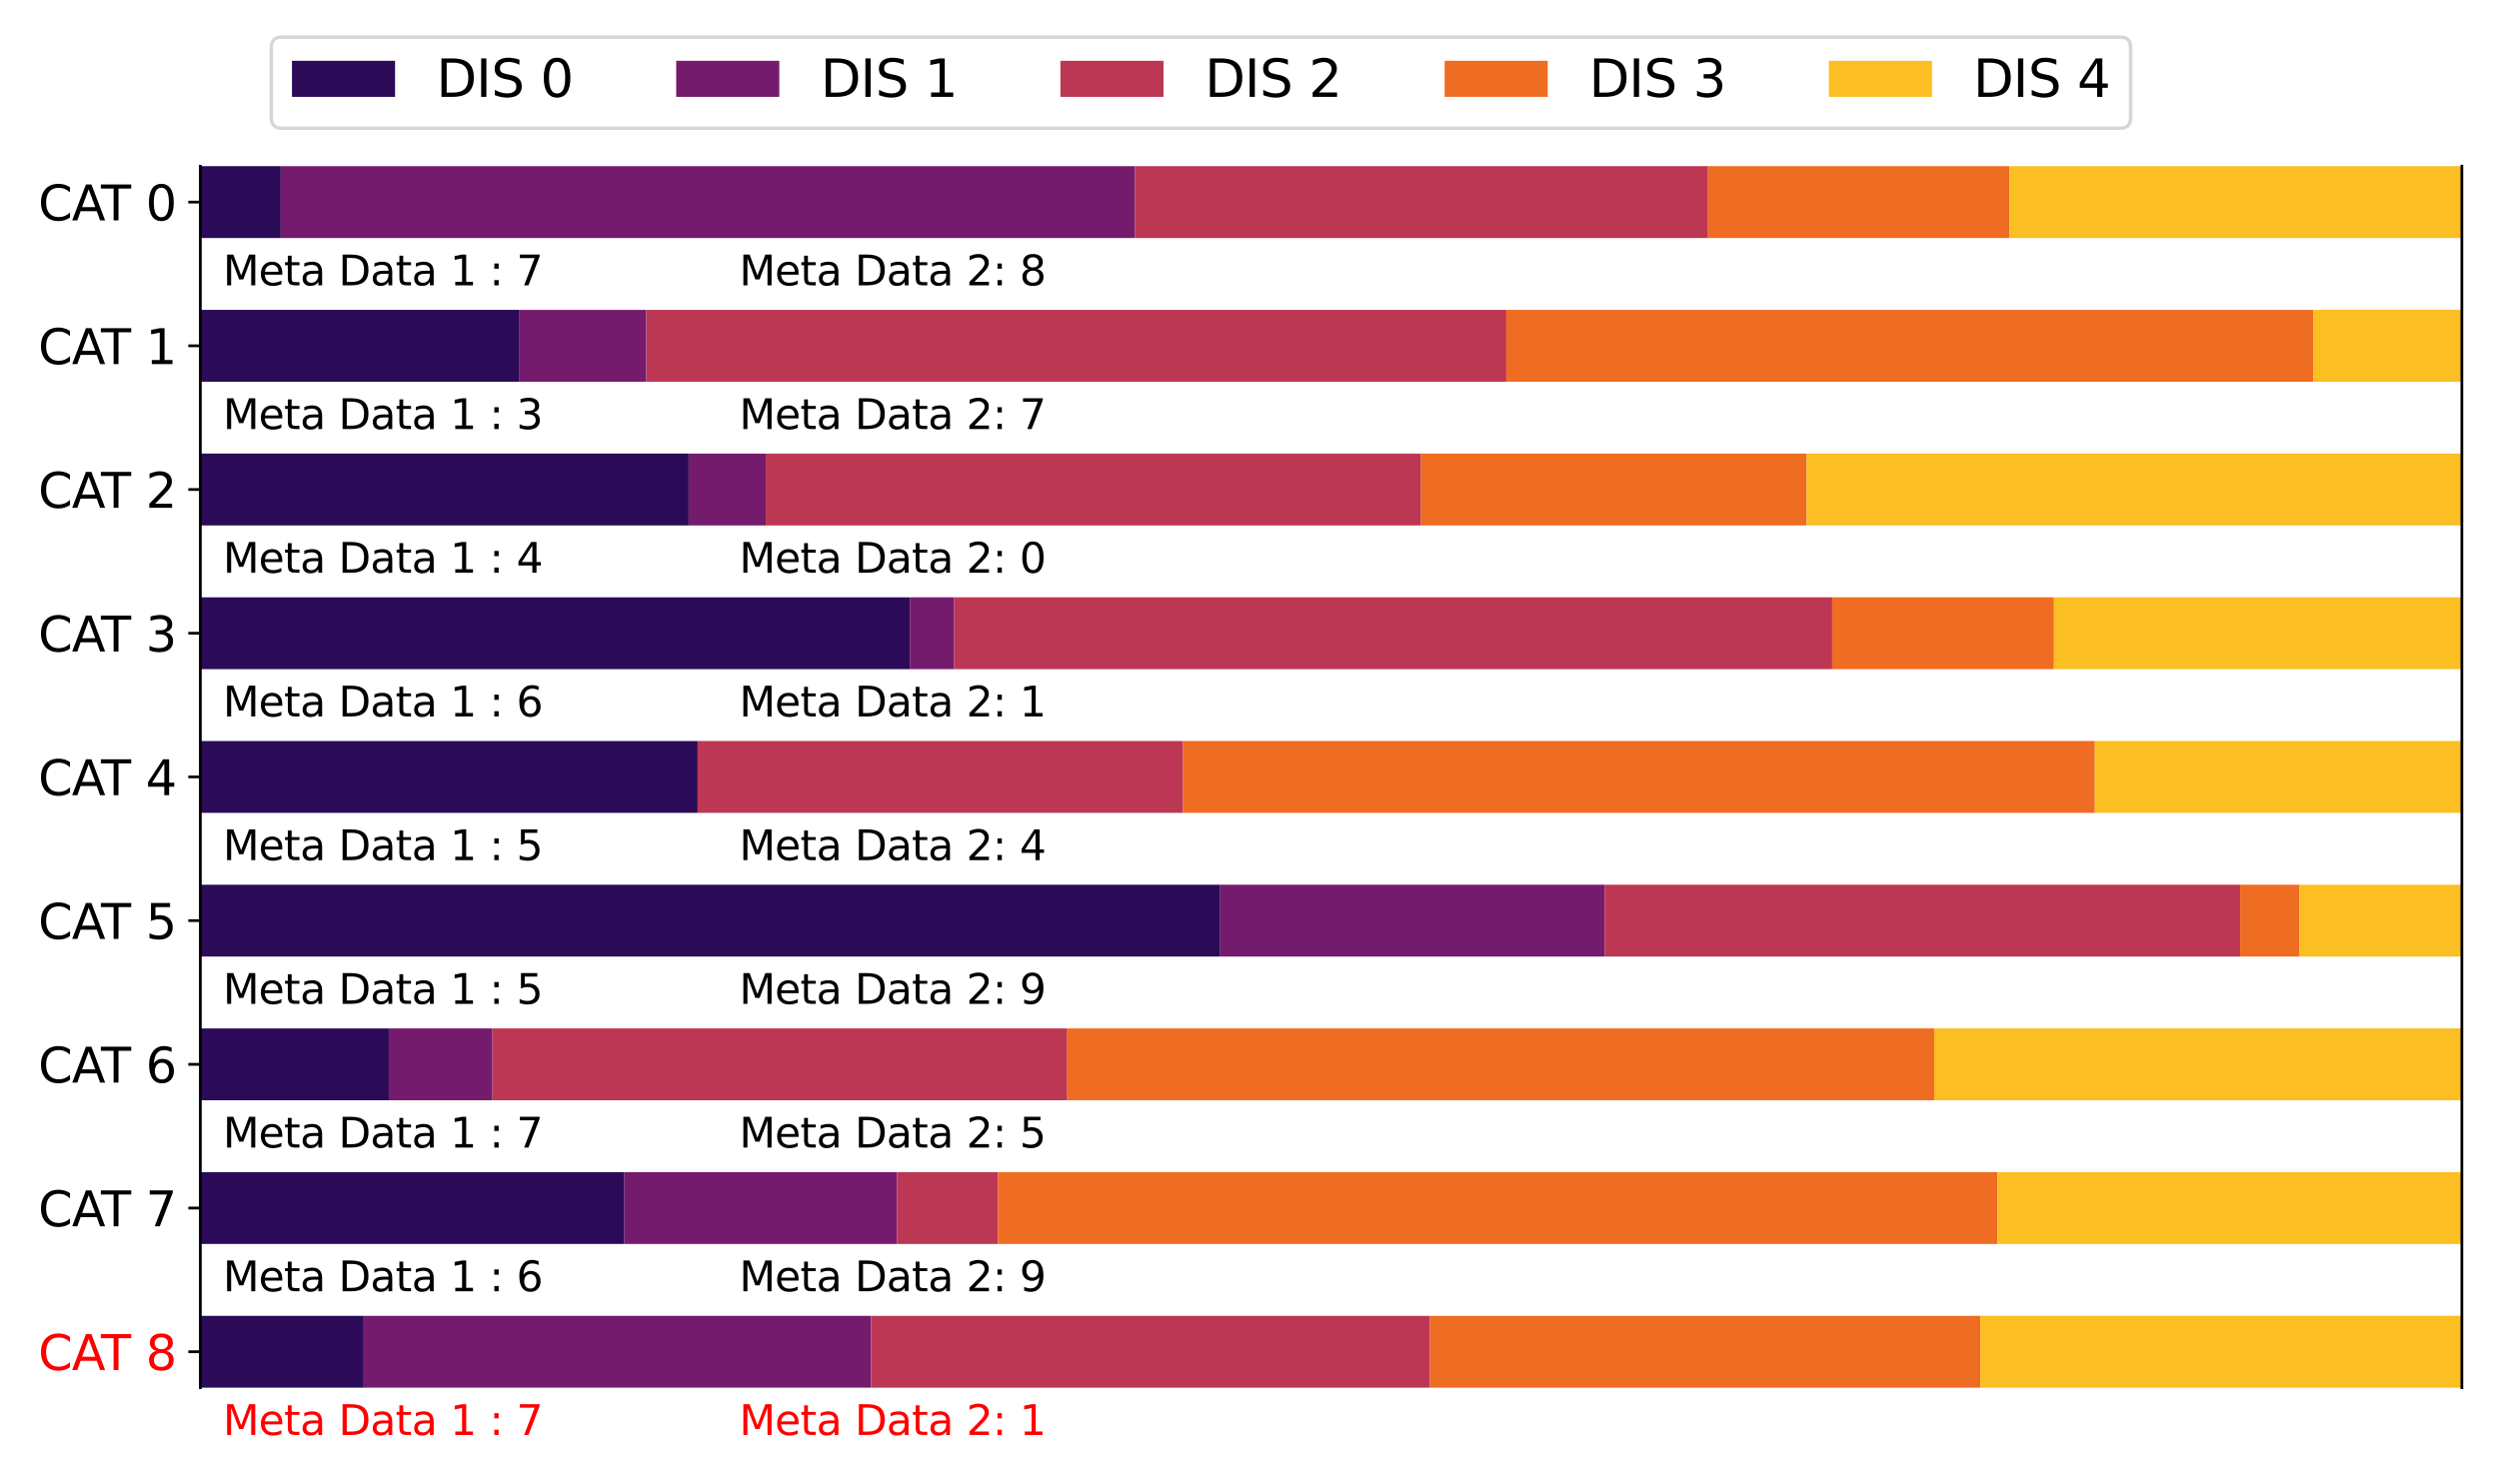 <?xml version="1.0" encoding="utf-8" standalone="no"?>
<!DOCTYPE svg PUBLIC "-//W3C//DTD SVG 1.1//EN"
  "http://www.w3.org/Graphics/SVG/1.1/DTD/svg11.dtd">
<svg xmlns:xlink="http://www.w3.org/1999/xlink" width="727.2pt" height="432pt" viewBox="0 0 727.2 432" xmlns="http://www.w3.org/2000/svg" version="1.1">
 <defs>
  <style type="text/css">*{stroke-linejoin: round; stroke-linecap: butt}</style>
 </defs>
 <g id="figure_1">
  <g id="patch_1">
   <path d="M 0 432 
L 727.2 432 
L 727.2 0 
L 0 0 
z
" style="fill: #ffffff"/>
  </g>
  <g id="axes_1">
   <g id="patch_2">
    <path d="M 58.3 403.92 
L 716.4 403.92 
L 716.4 48.372 
L 58.3 48.372 
z
" style="fill: #ffffff"/>
   </g>
   <g id="patch_3">
    <path d="M 58.3 48.372 
L 81.699 48.372 
L 81.699 69.287 
L 58.3 69.287 
z
" clip-path="url(#p2444f02ca8)" style="fill: #2b0b57"/>
   </g>
   <g id="patch_4">
    <path d="M 58.3 90.201 
L 150.99 90.201 
L 150.99 111.116 
L 58.3 111.116 
z
" clip-path="url(#p2444f02ca8)" style="fill: #2b0b57"/>
   </g>
   <g id="patch_5">
    <path d="M 58.3 132.03 
L 200.39 132.03 
L 200.39 152.945 
L 58.3 152.945 
z
" clip-path="url(#p2444f02ca8)" style="fill: #2b0b57"/>
   </g>
   <g id="patch_6">
    <path d="M 58.3 173.86 
L 264.763 173.86 
L 264.763 194.774 
L 58.3 194.774 
z
" clip-path="url(#p2444f02ca8)" style="fill: #2b0b57"/>
   </g>
   <g id="patch_7">
    <path d="M 58.3 215.689 
L 203.013 215.689 
L 203.013 236.603 
L 58.3 236.603 
z
" clip-path="url(#p2444f02ca8)" style="fill: #2b0b57"/>
   </g>
   <g id="patch_8">
    <path d="M 58.3 257.518 
L 355.09 257.518 
L 355.09 278.432 
L 58.3 278.432 
z
" clip-path="url(#p2444f02ca8)" style="fill: #2b0b57"/>
   </g>
   <g id="patch_9">
    <path d="M 58.3 299.347 
L 113.142 299.347 
L 113.142 320.262 
L 58.3 320.262 
z
" clip-path="url(#p2444f02ca8)" style="fill: #2b0b57"/>
   </g>
   <g id="patch_10">
    <path d="M 58.3 341.176 
L 181.694 341.176 
L 181.694 362.091 
L 58.3 362.091 
z
" clip-path="url(#p2444f02ca8)" style="fill: #2b0b57"/>
   </g>
   <g id="patch_11">
    <path d="M 58.3 383.005 
L 105.843 383.005 
L 105.843 403.92 
L 58.3 403.92 
z
" clip-path="url(#p2444f02ca8)" style="fill: #2b0b57"/>
   </g>
   <g id="patch_12">
    <path d="M 81.699 48.372 
L 330.315 48.372 
L 330.315 69.287 
L 81.699 69.287 
z
" clip-path="url(#p2444f02ca8)" style="fill: #751b6e"/>
   </g>
   <g id="patch_13">
    <path d="M 150.99 90.201 
L 188.066 90.201 
L 188.066 111.116 
L 150.99 111.116 
z
" clip-path="url(#p2444f02ca8)" style="fill: #751b6e"/>
   </g>
   <g id="patch_14">
    <path d="M 200.39 132.03 
L 222.825 132.03 
L 222.825 152.945 
L 200.39 152.945 
z
" clip-path="url(#p2444f02ca8)" style="fill: #751b6e"/>
   </g>
   <g id="patch_15">
    <path d="M 264.763 173.86 
L 277.667 173.86 
L 277.667 194.774 
L 264.763 194.774 
z
" clip-path="url(#p2444f02ca8)" style="fill: #751b6e"/>
   </g>
   <g id="patch_16">
    <path d="M 203.013 215.689 
L 203.013 215.689 
L 203.013 236.603 
L 203.013 236.603 
z
" clip-path="url(#p2444f02ca8)" style="fill: #751b6e"/>
   </g>
   <g id="patch_17">
    <path d="M 355.09 257.518 
L 466.924 257.518 
L 466.924 278.432 
L 355.09 278.432 
z
" clip-path="url(#p2444f02ca8)" style="fill: #751b6e"/>
   </g>
   <g id="patch_18">
    <path d="M 113.142 299.347 
L 143.305 299.347 
L 143.305 320.262 
L 113.142 320.262 
z
" clip-path="url(#p2444f02ca8)" style="fill: #751b6e"/>
   </g>
   <g id="patch_19">
    <path d="M 181.694 341.176 
L 261.018 341.176 
L 261.018 362.091 
L 181.694 362.091 
z
" clip-path="url(#p2444f02ca8)" style="fill: #751b6e"/>
   </g>
   <g id="patch_20">
    <path d="M 105.843 383.005 
L 253.478 383.005 
L 253.478 403.92 
L 105.843 403.92 
z
" clip-path="url(#p2444f02ca8)" style="fill: #751b6e"/>
   </g>
   <g id="patch_21">
    <path d="M 330.315 48.372 
L 497.033 48.372 
L 497.033 69.287 
L 330.315 69.287 
z
" clip-path="url(#p2444f02ca8)" style="fill: #bc3754"/>
   </g>
   <g id="patch_22">
    <path d="M 188.066 90.201 
L 438.33 90.201 
L 438.33 111.116 
L 188.066 111.116 
z
" clip-path="url(#p2444f02ca8)" style="fill: #bc3754"/>
   </g>
   <g id="patch_23">
    <path d="M 222.825 132.03 
L 413.524 132.03 
L 413.524 152.945 
L 222.825 152.945 
z
" clip-path="url(#p2444f02ca8)" style="fill: #bc3754"/>
   </g>
   <g id="patch_24">
    <path d="M 277.667 173.86 
L 533.164 173.86 
L 533.164 194.774 
L 277.667 194.774 
z
" clip-path="url(#p2444f02ca8)" style="fill: #bc3754"/>
   </g>
   <g id="patch_25">
    <path d="M 203.013 215.689 
L 344.281 215.689 
L 344.281 236.603 
L 203.013 236.603 
z
" clip-path="url(#p2444f02ca8)" style="fill: #bc3754"/>
   </g>
   <g id="patch_26">
    <path d="M 466.924 257.518 
L 651.88 257.518 
L 651.88 278.432 
L 466.924 278.432 
z
" clip-path="url(#p2444f02ca8)" style="fill: #bc3754"/>
   </g>
   <g id="patch_27">
    <path d="M 143.305 299.347 
L 310.572 299.347 
L 310.572 320.262 
L 143.305 320.262 
z
" clip-path="url(#p2444f02ca8)" style="fill: #bc3754"/>
   </g>
   <g id="patch_28">
    <path d="M 261.018 341.176 
L 290.398 341.176 
L 290.398 362.091 
L 261.018 362.091 
z
" clip-path="url(#p2444f02ca8)" style="fill: #bc3754"/>
   </g>
   <g id="patch_29">
    <path d="M 253.478 383.005 
L 416.126 383.005 
L 416.126 403.92 
L 253.478 403.92 
z
" clip-path="url(#p2444f02ca8)" style="fill: #bc3754"/>
   </g>
   <g id="patch_30">
    <path d="M 497.033 48.372 
L 584.78 48.372 
L 584.78 69.287 
L 497.033 69.287 
z
" clip-path="url(#p2444f02ca8)" style="fill: #ef6c23"/>
   </g>
   <g id="patch_31">
    <path d="M 438.33 90.201 
L 673.145 90.201 
L 673.145 111.116 
L 438.33 111.116 
z
" clip-path="url(#p2444f02ca8)" style="fill: #ef6c23"/>
   </g>
   <g id="patch_32">
    <path d="M 413.524 132.03 
L 525.701 132.03 
L 525.701 152.945 
L 413.524 152.945 
z
" clip-path="url(#p2444f02ca8)" style="fill: #ef6c23"/>
   </g>
   <g id="patch_33">
    <path d="M 533.164 173.86 
L 597.684 173.86 
L 597.684 194.774 
L 533.164 194.774 
z
" clip-path="url(#p2444f02ca8)" style="fill: #ef6c23"/>
   </g>
   <g id="patch_34">
    <path d="M 344.281 215.689 
L 609.588 215.689 
L 609.588 236.603 
L 344.281 236.603 
z
" clip-path="url(#p2444f02ca8)" style="fill: #ef6c23"/>
   </g>
   <g id="patch_35">
    <path d="M 651.88 257.518 
L 669.086 257.518 
L 669.086 278.432 
L 651.88 278.432 
z
" clip-path="url(#p2444f02ca8)" style="fill: #ef6c23"/>
   </g>
   <g id="patch_36">
    <path d="M 310.572 299.347 
L 562.843 299.347 
L 562.843 320.262 
L 310.572 320.262 
z
" clip-path="url(#p2444f02ca8)" style="fill: #ef6c23"/>
   </g>
   <g id="patch_37">
    <path d="M 290.398 341.176 
L 581.254 341.176 
L 581.254 362.091 
L 290.398 362.091 
z
" clip-path="url(#p2444f02ca8)" style="fill: #ef6c23"/>
   </g>
   <g id="patch_38">
    <path d="M 416.126 383.005 
L 576.272 383.005 
L 576.272 403.92 
L 416.126 403.92 
z
" clip-path="url(#p2444f02ca8)" style="fill: #ef6c23"/>
   </g>
   <g id="patch_39">
    <path d="M 584.78 48.372 
L 716.4 48.372 
L 716.4 69.287 
L 584.78 69.287 
z
" clip-path="url(#p2444f02ca8)" style="fill: #fbbe23"/>
   </g>
   <g id="patch_40">
    <path d="M 673.145 90.201 
L 716.4 90.201 
L 716.4 111.116 
L 673.145 111.116 
z
" clip-path="url(#p2444f02ca8)" style="fill: #fbbe23"/>
   </g>
   <g id="patch_41">
    <path d="M 525.701 132.03 
L 716.4 132.03 
L 716.4 152.945 
L 525.701 152.945 
z
" clip-path="url(#p2444f02ca8)" style="fill: #fbbe23"/>
   </g>
   <g id="patch_42">
    <path d="M 597.684 173.86 
L 716.4 173.86 
L 716.4 194.774 
L 597.684 194.774 
z
" clip-path="url(#p2444f02ca8)" style="fill: #fbbe23"/>
   </g>
   <g id="patch_43">
    <path d="M 609.588 215.689 
L 716.4 215.689 
L 716.4 236.603 
L 609.588 236.603 
z
" clip-path="url(#p2444f02ca8)" style="fill: #fbbe23"/>
   </g>
   <g id="patch_44">
    <path d="M 669.086 257.518 
L 716.4 257.518 
L 716.4 278.432 
L 669.086 278.432 
z
" clip-path="url(#p2444f02ca8)" style="fill: #fbbe23"/>
   </g>
   <g id="patch_45">
    <path d="M 562.843 299.347 
L 716.4 299.347 
L 716.4 320.262 
L 562.843 320.262 
z
" clip-path="url(#p2444f02ca8)" style="fill: #fbbe23"/>
   </g>
   <g id="patch_46">
    <path d="M 581.254 341.176 
L 716.4 341.176 
L 716.4 362.091 
L 581.254 362.091 
z
" clip-path="url(#p2444f02ca8)" style="fill: #fbbe23"/>
   </g>
   <g id="patch_47">
    <path d="M 576.272 383.005 
L 716.4 383.005 
L 716.4 403.92 
L 576.272 403.92 
z
" clip-path="url(#p2444f02ca8)" style="fill: #fbbe23"/>
   </g>
   <g id="matplotlib.axis_1">
    <g id="ytick_1">
     <g id="line2d_1">
      <defs>
       <path id="m990bf5c63c" d="M 0 0 
L -3.5 0 
" style="stroke: #000000; stroke-width: 0.8"/>
      </defs>
      <g>
       <use xlink:href="#m990bf5c63c" x="58.3" y="58.829" style="stroke: #000000; stroke-width: 0.8"/>
      </g>
     </g>
     <g id="text_1">
      <!-- CAT 0 -->
      <g transform="translate(11.124 64.148) scale(0.14 -0.14)">
       <defs>
        <path id="DejaVuSans-43" d="M 4122 4306 
L 4122 3641 
Q 3803 3938 3442 4084 
Q 3081 4231 2675 4231 
Q 1875 4231 1450 3742 
Q 1025 3253 1025 2328 
Q 1025 1406 1450 917 
Q 1875 428 2675 428 
Q 3081 428 3442 575 
Q 3803 722 4122 1019 
L 4122 359 
Q 3791 134 3420 21 
Q 3050 -91 2638 -91 
Q 1578 -91 968 557 
Q 359 1206 359 2328 
Q 359 3453 968 4101 
Q 1578 4750 2638 4750 
Q 3056 4750 3426 4639 
Q 3797 4528 4122 4306 
z
" transform="scale(0.016)"/>
        <path id="DejaVuSans-41" d="M 2188 4044 
L 1331 1722 
L 3047 1722 
L 2188 4044 
z
M 1831 4666 
L 2547 4666 
L 4325 0 
L 3669 0 
L 3244 1197 
L 1141 1197 
L 716 0 
L 50 0 
L 1831 4666 
z
" transform="scale(0.016)"/>
        <path id="DejaVuSans-54" d="M -19 4666 
L 3928 4666 
L 3928 4134 
L 2272 4134 
L 2272 0 
L 1638 0 
L 1638 4134 
L -19 4134 
L -19 4666 
z
" transform="scale(0.016)"/>
        <path id="DejaVuSans-20" transform="scale(0.016)"/>
        <path id="DejaVuSans-30" d="M 2034 4250 
Q 1547 4250 1301 3770 
Q 1056 3291 1056 2328 
Q 1056 1369 1301 889 
Q 1547 409 2034 409 
Q 2525 409 2770 889 
Q 3016 1369 3016 2328 
Q 3016 3291 2770 3770 
Q 2525 4250 2034 4250 
z
M 2034 4750 
Q 2819 4750 3233 4129 
Q 3647 3509 3647 2328 
Q 3647 1150 3233 529 
Q 2819 -91 2034 -91 
Q 1250 -91 836 529 
Q 422 1150 422 2328 
Q 422 3509 836 4129 
Q 1250 4750 2034 4750 
z
" transform="scale(0.016)"/>
       </defs>
       <use xlink:href="#DejaVuSans-43"/>
       <use xlink:href="#DejaVuSans-41" x="69.824"/>
       <use xlink:href="#DejaVuSans-54" x="130.482"/>
       <use xlink:href="#DejaVuSans-20" x="191.566"/>
       <use xlink:href="#DejaVuSans-30" x="223.354"/>
      </g>
     </g>
    </g>
    <g id="ytick_2">
     <g id="line2d_2">
      <g>
       <use xlink:href="#m990bf5c63c" x="58.3" y="100.658" style="stroke: #000000; stroke-width: 0.8"/>
      </g>
     </g>
     <g id="text_2">
      <!-- CAT 1 -->
      <g transform="translate(11.124 105.977) scale(0.14 -0.14)">
       <defs>
        <path id="DejaVuSans-31" d="M 794 531 
L 1825 531 
L 1825 4091 
L 703 3866 
L 703 4441 
L 1819 4666 
L 2450 4666 
L 2450 531 
L 3481 531 
L 3481 0 
L 794 0 
L 794 531 
z
" transform="scale(0.016)"/>
       </defs>
       <use xlink:href="#DejaVuSans-43"/>
       <use xlink:href="#DejaVuSans-41" x="69.824"/>
       <use xlink:href="#DejaVuSans-54" x="130.482"/>
       <use xlink:href="#DejaVuSans-20" x="191.566"/>
       <use xlink:href="#DejaVuSans-31" x="223.354"/>
      </g>
     </g>
    </g>
    <g id="ytick_3">
     <g id="line2d_3">
      <g>
       <use xlink:href="#m990bf5c63c" x="58.3" y="142.488" style="stroke: #000000; stroke-width: 0.8"/>
      </g>
     </g>
     <g id="text_3">
      <!-- CAT 2 -->
      <g transform="translate(11.124 147.807) scale(0.14 -0.14)">
       <defs>
        <path id="DejaVuSans-32" d="M 1228 531 
L 3431 531 
L 3431 0 
L 469 0 
L 469 531 
Q 828 903 1448 1529 
Q 2069 2156 2228 2338 
Q 2531 2678 2651 2914 
Q 2772 3150 2772 3378 
Q 2772 3750 2511 3984 
Q 2250 4219 1831 4219 
Q 1534 4219 1204 4116 
Q 875 4013 500 3803 
L 500 4441 
Q 881 4594 1212 4672 
Q 1544 4750 1819 4750 
Q 2544 4750 2975 4387 
Q 3406 4025 3406 3419 
Q 3406 3131 3298 2873 
Q 3191 2616 2906 2266 
Q 2828 2175 2409 1742 
Q 1991 1309 1228 531 
z
" transform="scale(0.016)"/>
       </defs>
       <use xlink:href="#DejaVuSans-43"/>
       <use xlink:href="#DejaVuSans-41" x="69.824"/>
       <use xlink:href="#DejaVuSans-54" x="130.482"/>
       <use xlink:href="#DejaVuSans-20" x="191.566"/>
       <use xlink:href="#DejaVuSans-32" x="223.354"/>
      </g>
     </g>
    </g>
    <g id="ytick_4">
     <g id="line2d_4">
      <g>
       <use xlink:href="#m990bf5c63c" x="58.3" y="184.317" style="stroke: #000000; stroke-width: 0.8"/>
      </g>
     </g>
     <g id="text_4">
      <!-- CAT 3 -->
      <g transform="translate(11.124 189.636) scale(0.14 -0.14)">
       <defs>
        <path id="DejaVuSans-33" d="M 2597 2516 
Q 3050 2419 3304 2112 
Q 3559 1806 3559 1356 
Q 3559 666 3084 287 
Q 2609 -91 1734 -91 
Q 1441 -91 1130 -33 
Q 819 25 488 141 
L 488 750 
Q 750 597 1062 519 
Q 1375 441 1716 441 
Q 2309 441 2620 675 
Q 2931 909 2931 1356 
Q 2931 1769 2642 2001 
Q 2353 2234 1838 2234 
L 1294 2234 
L 1294 2753 
L 1863 2753 
Q 2328 2753 2575 2939 
Q 2822 3125 2822 3475 
Q 2822 3834 2567 4026 
Q 2313 4219 1838 4219 
Q 1578 4219 1281 4162 
Q 984 4106 628 3988 
L 628 4550 
Q 988 4650 1302 4700 
Q 1616 4750 1894 4750 
Q 2613 4750 3031 4423 
Q 3450 4097 3450 3541 
Q 3450 3153 3228 2886 
Q 3006 2619 2597 2516 
z
" transform="scale(0.016)"/>
       </defs>
       <use xlink:href="#DejaVuSans-43"/>
       <use xlink:href="#DejaVuSans-41" x="69.824"/>
       <use xlink:href="#DejaVuSans-54" x="130.482"/>
       <use xlink:href="#DejaVuSans-20" x="191.566"/>
       <use xlink:href="#DejaVuSans-33" x="223.354"/>
      </g>
     </g>
    </g>
    <g id="ytick_5">
     <g id="line2d_5">
      <g>
       <use xlink:href="#m990bf5c63c" x="58.3" y="226.146" style="stroke: #000000; stroke-width: 0.8"/>
      </g>
     </g>
     <g id="text_5">
      <!-- CAT 4 -->
      <g transform="translate(11.124 231.465) scale(0.14 -0.14)">
       <defs>
        <path id="DejaVuSans-34" d="M 2419 4116 
L 825 1625 
L 2419 1625 
L 2419 4116 
z
M 2253 4666 
L 3047 4666 
L 3047 1625 
L 3713 1625 
L 3713 1100 
L 3047 1100 
L 3047 0 
L 2419 0 
L 2419 1100 
L 313 1100 
L 313 1709 
L 2253 4666 
z
" transform="scale(0.016)"/>
       </defs>
       <use xlink:href="#DejaVuSans-43"/>
       <use xlink:href="#DejaVuSans-41" x="69.824"/>
       <use xlink:href="#DejaVuSans-54" x="130.482"/>
       <use xlink:href="#DejaVuSans-20" x="191.566"/>
       <use xlink:href="#DejaVuSans-34" x="223.354"/>
      </g>
     </g>
    </g>
    <g id="ytick_6">
     <g id="line2d_6">
      <g>
       <use xlink:href="#m990bf5c63c" x="58.3" y="267.975" style="stroke: #000000; stroke-width: 0.8"/>
      </g>
     </g>
     <g id="text_6">
      <!-- CAT 5 -->
      <g transform="translate(11.124 273.294) scale(0.14 -0.14)">
       <defs>
        <path id="DejaVuSans-35" d="M 691 4666 
L 3169 4666 
L 3169 4134 
L 1269 4134 
L 1269 2991 
Q 1406 3038 1543 3061 
Q 1681 3084 1819 3084 
Q 2600 3084 3056 2656 
Q 3513 2228 3513 1497 
Q 3513 744 3044 326 
Q 2575 -91 1722 -91 
Q 1428 -91 1123 -41 
Q 819 9 494 109 
L 494 744 
Q 775 591 1075 516 
Q 1375 441 1709 441 
Q 2250 441 2565 725 
Q 2881 1009 2881 1497 
Q 2881 1984 2565 2268 
Q 2250 2553 1709 2553 
Q 1456 2553 1204 2497 
Q 953 2441 691 2322 
L 691 4666 
z
" transform="scale(0.016)"/>
       </defs>
       <use xlink:href="#DejaVuSans-43"/>
       <use xlink:href="#DejaVuSans-41" x="69.824"/>
       <use xlink:href="#DejaVuSans-54" x="130.482"/>
       <use xlink:href="#DejaVuSans-20" x="191.566"/>
       <use xlink:href="#DejaVuSans-35" x="223.354"/>
      </g>
     </g>
    </g>
    <g id="ytick_7">
     <g id="line2d_7">
      <g>
       <use xlink:href="#m990bf5c63c" x="58.3" y="309.804" style="stroke: #000000; stroke-width: 0.8"/>
      </g>
     </g>
     <g id="text_7">
      <!-- CAT 6 -->
      <g transform="translate(11.124 315.123) scale(0.14 -0.14)">
       <defs>
        <path id="DejaVuSans-36" d="M 2113 2584 
Q 1688 2584 1439 2293 
Q 1191 2003 1191 1497 
Q 1191 994 1439 701 
Q 1688 409 2113 409 
Q 2538 409 2786 701 
Q 3034 994 3034 1497 
Q 3034 2003 2786 2293 
Q 2538 2584 2113 2584 
z
M 3366 4563 
L 3366 3988 
Q 3128 4100 2886 4159 
Q 2644 4219 2406 4219 
Q 1781 4219 1451 3797 
Q 1122 3375 1075 2522 
Q 1259 2794 1537 2939 
Q 1816 3084 2150 3084 
Q 2853 3084 3261 2657 
Q 3669 2231 3669 1497 
Q 3669 778 3244 343 
Q 2819 -91 2113 -91 
Q 1303 -91 875 529 
Q 447 1150 447 2328 
Q 447 3434 972 4092 
Q 1497 4750 2381 4750 
Q 2619 4750 2861 4703 
Q 3103 4656 3366 4563 
z
" transform="scale(0.016)"/>
       </defs>
       <use xlink:href="#DejaVuSans-43"/>
       <use xlink:href="#DejaVuSans-41" x="69.824"/>
       <use xlink:href="#DejaVuSans-54" x="130.482"/>
       <use xlink:href="#DejaVuSans-20" x="191.566"/>
       <use xlink:href="#DejaVuSans-36" x="223.354"/>
      </g>
     </g>
    </g>
    <g id="ytick_8">
     <g id="line2d_8">
      <g>
       <use xlink:href="#m990bf5c63c" x="58.3" y="351.634" style="stroke: #000000; stroke-width: 0.8"/>
      </g>
     </g>
     <g id="text_8">
      <!-- CAT 7 -->
      <g transform="translate(11.124 356.952) scale(0.14 -0.14)">
       <defs>
        <path id="DejaVuSans-37" d="M 525 4666 
L 3525 4666 
L 3525 4397 
L 1831 0 
L 1172 0 
L 2766 4134 
L 525 4134 
L 525 4666 
z
" transform="scale(0.016)"/>
       </defs>
       <use xlink:href="#DejaVuSans-43"/>
       <use xlink:href="#DejaVuSans-41" x="69.824"/>
       <use xlink:href="#DejaVuSans-54" x="130.482"/>
       <use xlink:href="#DejaVuSans-20" x="191.566"/>
       <use xlink:href="#DejaVuSans-37" x="223.354"/>
      </g>
     </g>
    </g>
    <g id="ytick_9">
     <g id="line2d_9">
      <g>
       <use xlink:href="#m990bf5c63c" x="58.3" y="393.463" style="stroke: #000000; stroke-width: 0.8"/>
      </g>
     </g>
     <g id="text_9">
      <!-- CAT 8 -->
      <g style="fill: #ff0000" transform="translate(11.124 398.782) scale(0.14 -0.14)">
       <defs>
        <path id="DejaVuSans-38" d="M 2034 2216 
Q 1584 2216 1326 1975 
Q 1069 1734 1069 1313 
Q 1069 891 1326 650 
Q 1584 409 2034 409 
Q 2484 409 2743 651 
Q 3003 894 3003 1313 
Q 3003 1734 2745 1975 
Q 2488 2216 2034 2216 
z
M 1403 2484 
Q 997 2584 770 2862 
Q 544 3141 544 3541 
Q 544 4100 942 4425 
Q 1341 4750 2034 4750 
Q 2731 4750 3128 4425 
Q 3525 4100 3525 3541 
Q 3525 3141 3298 2862 
Q 3072 2584 2669 2484 
Q 3125 2378 3379 2068 
Q 3634 1759 3634 1313 
Q 3634 634 3220 271 
Q 2806 -91 2034 -91 
Q 1263 -91 848 271 
Q 434 634 434 1313 
Q 434 1759 690 2068 
Q 947 2378 1403 2484 
z
M 1172 3481 
Q 1172 3119 1398 2916 
Q 1625 2713 2034 2713 
Q 2441 2713 2670 2916 
Q 2900 3119 2900 3481 
Q 2900 3844 2670 4047 
Q 2441 4250 2034 4250 
Q 1625 4250 1398 4047 
Q 1172 3844 1172 3481 
z
" transform="scale(0.016)"/>
       </defs>
       <use xlink:href="#DejaVuSans-43"/>
       <use xlink:href="#DejaVuSans-41" x="69.824"/>
       <use xlink:href="#DejaVuSans-54" x="130.482"/>
       <use xlink:href="#DejaVuSans-20" x="191.566"/>
       <use xlink:href="#DejaVuSans-38" x="223.354"/>
      </g>
     </g>
    </g>
   </g>
   <g id="patch_48">
    <path d="M 58.3 403.92 
L 58.3 48.372 
" style="fill: none; stroke: #000000; stroke-width: 0.8; stroke-linejoin: miter; stroke-linecap: square"/>
   </g>
   <g id="patch_49">
    <path d="M 716.4 403.92 
L 716.4 48.372 
" style="fill: none; stroke: #000000; stroke-width: 0.8; stroke-linejoin: miter; stroke-linecap: square"/>
   </g>
   <g id="text_10">
    <!-- Meta Data 1 : 7               Meta Data 2: 8 -->
    <g transform="translate(64.881 83.055) scale(0.12 -0.12)">
     <defs>
      <path id="DejaVuSans-4d" d="M 628 4666 
L 1569 4666 
L 2759 1491 
L 3956 4666 
L 4897 4666 
L 4897 0 
L 4281 0 
L 4281 4097 
L 3078 897 
L 2444 897 
L 1241 4097 
L 1241 0 
L 628 0 
L 628 4666 
z
" transform="scale(0.016)"/>
      <path id="DejaVuSans-65" d="M 3597 1894 
L 3597 1613 
L 953 1613 
Q 991 1019 1311 708 
Q 1631 397 2203 397 
Q 2534 397 2845 478 
Q 3156 559 3463 722 
L 3463 178 
Q 3153 47 2828 -22 
Q 2503 -91 2169 -91 
Q 1331 -91 842 396 
Q 353 884 353 1716 
Q 353 2575 817 3079 
Q 1281 3584 2069 3584 
Q 2775 3584 3186 3129 
Q 3597 2675 3597 1894 
z
M 3022 2063 
Q 3016 2534 2758 2815 
Q 2500 3097 2075 3097 
Q 1594 3097 1305 2825 
Q 1016 2553 972 2059 
L 3022 2063 
z
" transform="scale(0.016)"/>
      <path id="DejaVuSans-74" d="M 1172 4494 
L 1172 3500 
L 2356 3500 
L 2356 3053 
L 1172 3053 
L 1172 1153 
Q 1172 725 1289 603 
Q 1406 481 1766 481 
L 2356 481 
L 2356 0 
L 1766 0 
Q 1100 0 847 248 
Q 594 497 594 1153 
L 594 3053 
L 172 3053 
L 172 3500 
L 594 3500 
L 594 4494 
L 1172 4494 
z
" transform="scale(0.016)"/>
      <path id="DejaVuSans-61" d="M 2194 1759 
Q 1497 1759 1228 1600 
Q 959 1441 959 1056 
Q 959 750 1161 570 
Q 1363 391 1709 391 
Q 2188 391 2477 730 
Q 2766 1069 2766 1631 
L 2766 1759 
L 2194 1759 
z
M 3341 1997 
L 3341 0 
L 2766 0 
L 2766 531 
Q 2569 213 2275 61 
Q 1981 -91 1556 -91 
Q 1019 -91 701 211 
Q 384 513 384 1019 
Q 384 1609 779 1909 
Q 1175 2209 1959 2209 
L 2766 2209 
L 2766 2266 
Q 2766 2663 2505 2880 
Q 2244 3097 1772 3097 
Q 1472 3097 1187 3025 
Q 903 2953 641 2809 
L 641 3341 
Q 956 3463 1253 3523 
Q 1550 3584 1831 3584 
Q 2591 3584 2966 3190 
Q 3341 2797 3341 1997 
z
" transform="scale(0.016)"/>
      <path id="DejaVuSans-44" d="M 1259 4147 
L 1259 519 
L 2022 519 
Q 2988 519 3436 956 
Q 3884 1394 3884 2338 
Q 3884 3275 3436 3711 
Q 2988 4147 2022 4147 
L 1259 4147 
z
M 628 4666 
L 1925 4666 
Q 3281 4666 3915 4102 
Q 4550 3538 4550 2338 
Q 4550 1131 3912 565 
Q 3275 0 1925 0 
L 628 0 
L 628 4666 
z
" transform="scale(0.016)"/>
      <path id="DejaVuSans-3a" d="M 750 794 
L 1409 794 
L 1409 0 
L 750 0 
L 750 794 
z
M 750 3309 
L 1409 3309 
L 1409 2516 
L 750 2516 
L 750 3309 
z
" transform="scale(0.016)"/>
     </defs>
     <use xlink:href="#DejaVuSans-4d"/>
     <use xlink:href="#DejaVuSans-65" x="86.279"/>
     <use xlink:href="#DejaVuSans-74" x="147.803"/>
     <use xlink:href="#DejaVuSans-61" x="187.012"/>
     <use xlink:href="#DejaVuSans-20" x="248.291"/>
     <use xlink:href="#DejaVuSans-44" x="280.078"/>
     <use xlink:href="#DejaVuSans-61" x="357.08"/>
     <use xlink:href="#DejaVuSans-74" x="418.359"/>
     <use xlink:href="#DejaVuSans-61" x="457.568"/>
     <use xlink:href="#DejaVuSans-20" x="518.848"/>
     <use xlink:href="#DejaVuSans-31" x="550.635"/>
     <use xlink:href="#DejaVuSans-20" x="614.258"/>
     <use xlink:href="#DejaVuSans-3a" x="646.045"/>
     <use xlink:href="#DejaVuSans-20" x="679.736"/>
     <use xlink:href="#DejaVuSans-37" x="711.523"/>
     <use xlink:href="#DejaVuSans-20" x="775.146"/>
     <use xlink:href="#DejaVuSans-20" x="806.934"/>
     <use xlink:href="#DejaVuSans-20" x="838.721"/>
     <use xlink:href="#DejaVuSans-20" x="870.508"/>
     <use xlink:href="#DejaVuSans-20" x="902.295"/>
     <use xlink:href="#DejaVuSans-20" x="934.082"/>
     <use xlink:href="#DejaVuSans-20" x="965.869"/>
     <use xlink:href="#DejaVuSans-20" x="997.656"/>
     <use xlink:href="#DejaVuSans-20" x="1029.443"/>
     <use xlink:href="#DejaVuSans-20" x="1061.23"/>
     <use xlink:href="#DejaVuSans-20" x="1093.018"/>
     <use xlink:href="#DejaVuSans-20" x="1124.805"/>
     <use xlink:href="#DejaVuSans-20" x="1156.592"/>
     <use xlink:href="#DejaVuSans-20" x="1188.379"/>
     <use xlink:href="#DejaVuSans-20" x="1220.166"/>
     <use xlink:href="#DejaVuSans-4d" x="1251.953"/>
     <use xlink:href="#DejaVuSans-65" x="1338.232"/>
     <use xlink:href="#DejaVuSans-74" x="1399.756"/>
     <use xlink:href="#DejaVuSans-61" x="1438.965"/>
     <use xlink:href="#DejaVuSans-20" x="1500.244"/>
     <use xlink:href="#DejaVuSans-44" x="1532.031"/>
     <use xlink:href="#DejaVuSans-61" x="1609.033"/>
     <use xlink:href="#DejaVuSans-74" x="1670.312"/>
     <use xlink:href="#DejaVuSans-61" x="1709.521"/>
     <use xlink:href="#DejaVuSans-20" x="1770.801"/>
     <use xlink:href="#DejaVuSans-32" x="1802.588"/>
     <use xlink:href="#DejaVuSans-3a" x="1866.211"/>
     <use xlink:href="#DejaVuSans-20" x="1899.902"/>
     <use xlink:href="#DejaVuSans-38" x="1931.689"/>
    </g>
   </g>
   <g id="text_11">
    <!-- Meta Data 1 : 3               Meta Data 2: 7 -->
    <g transform="translate(64.881 124.884) scale(0.12 -0.12)">
     <use xlink:href="#DejaVuSans-4d"/>
     <use xlink:href="#DejaVuSans-65" x="86.279"/>
     <use xlink:href="#DejaVuSans-74" x="147.803"/>
     <use xlink:href="#DejaVuSans-61" x="187.012"/>
     <use xlink:href="#DejaVuSans-20" x="248.291"/>
     <use xlink:href="#DejaVuSans-44" x="280.078"/>
     <use xlink:href="#DejaVuSans-61" x="357.08"/>
     <use xlink:href="#DejaVuSans-74" x="418.359"/>
     <use xlink:href="#DejaVuSans-61" x="457.568"/>
     <use xlink:href="#DejaVuSans-20" x="518.848"/>
     <use xlink:href="#DejaVuSans-31" x="550.635"/>
     <use xlink:href="#DejaVuSans-20" x="614.258"/>
     <use xlink:href="#DejaVuSans-3a" x="646.045"/>
     <use xlink:href="#DejaVuSans-20" x="679.736"/>
     <use xlink:href="#DejaVuSans-33" x="711.523"/>
     <use xlink:href="#DejaVuSans-20" x="775.146"/>
     <use xlink:href="#DejaVuSans-20" x="806.934"/>
     <use xlink:href="#DejaVuSans-20" x="838.721"/>
     <use xlink:href="#DejaVuSans-20" x="870.508"/>
     <use xlink:href="#DejaVuSans-20" x="902.295"/>
     <use xlink:href="#DejaVuSans-20" x="934.082"/>
     <use xlink:href="#DejaVuSans-20" x="965.869"/>
     <use xlink:href="#DejaVuSans-20" x="997.656"/>
     <use xlink:href="#DejaVuSans-20" x="1029.443"/>
     <use xlink:href="#DejaVuSans-20" x="1061.23"/>
     <use xlink:href="#DejaVuSans-20" x="1093.018"/>
     <use xlink:href="#DejaVuSans-20" x="1124.805"/>
     <use xlink:href="#DejaVuSans-20" x="1156.592"/>
     <use xlink:href="#DejaVuSans-20" x="1188.379"/>
     <use xlink:href="#DejaVuSans-20" x="1220.166"/>
     <use xlink:href="#DejaVuSans-4d" x="1251.953"/>
     <use xlink:href="#DejaVuSans-65" x="1338.232"/>
     <use xlink:href="#DejaVuSans-74" x="1399.756"/>
     <use xlink:href="#DejaVuSans-61" x="1438.965"/>
     <use xlink:href="#DejaVuSans-20" x="1500.244"/>
     <use xlink:href="#DejaVuSans-44" x="1532.031"/>
     <use xlink:href="#DejaVuSans-61" x="1609.033"/>
     <use xlink:href="#DejaVuSans-74" x="1670.312"/>
     <use xlink:href="#DejaVuSans-61" x="1709.521"/>
     <use xlink:href="#DejaVuSans-20" x="1770.801"/>
     <use xlink:href="#DejaVuSans-32" x="1802.588"/>
     <use xlink:href="#DejaVuSans-3a" x="1866.211"/>
     <use xlink:href="#DejaVuSans-20" x="1899.902"/>
     <use xlink:href="#DejaVuSans-37" x="1931.689"/>
    </g>
   </g>
   <g id="text_12">
    <!-- Meta Data 1 : 4               Meta Data 2: 0 -->
    <g transform="translate(64.881 166.713) scale(0.12 -0.12)">
     <use xlink:href="#DejaVuSans-4d"/>
     <use xlink:href="#DejaVuSans-65" x="86.279"/>
     <use xlink:href="#DejaVuSans-74" x="147.803"/>
     <use xlink:href="#DejaVuSans-61" x="187.012"/>
     <use xlink:href="#DejaVuSans-20" x="248.291"/>
     <use xlink:href="#DejaVuSans-44" x="280.078"/>
     <use xlink:href="#DejaVuSans-61" x="357.08"/>
     <use xlink:href="#DejaVuSans-74" x="418.359"/>
     <use xlink:href="#DejaVuSans-61" x="457.568"/>
     <use xlink:href="#DejaVuSans-20" x="518.848"/>
     <use xlink:href="#DejaVuSans-31" x="550.635"/>
     <use xlink:href="#DejaVuSans-20" x="614.258"/>
     <use xlink:href="#DejaVuSans-3a" x="646.045"/>
     <use xlink:href="#DejaVuSans-20" x="679.736"/>
     <use xlink:href="#DejaVuSans-34" x="711.523"/>
     <use xlink:href="#DejaVuSans-20" x="775.146"/>
     <use xlink:href="#DejaVuSans-20" x="806.934"/>
     <use xlink:href="#DejaVuSans-20" x="838.721"/>
     <use xlink:href="#DejaVuSans-20" x="870.508"/>
     <use xlink:href="#DejaVuSans-20" x="902.295"/>
     <use xlink:href="#DejaVuSans-20" x="934.082"/>
     <use xlink:href="#DejaVuSans-20" x="965.869"/>
     <use xlink:href="#DejaVuSans-20" x="997.656"/>
     <use xlink:href="#DejaVuSans-20" x="1029.443"/>
     <use xlink:href="#DejaVuSans-20" x="1061.23"/>
     <use xlink:href="#DejaVuSans-20" x="1093.018"/>
     <use xlink:href="#DejaVuSans-20" x="1124.805"/>
     <use xlink:href="#DejaVuSans-20" x="1156.592"/>
     <use xlink:href="#DejaVuSans-20" x="1188.379"/>
     <use xlink:href="#DejaVuSans-20" x="1220.166"/>
     <use xlink:href="#DejaVuSans-4d" x="1251.953"/>
     <use xlink:href="#DejaVuSans-65" x="1338.232"/>
     <use xlink:href="#DejaVuSans-74" x="1399.756"/>
     <use xlink:href="#DejaVuSans-61" x="1438.965"/>
     <use xlink:href="#DejaVuSans-20" x="1500.244"/>
     <use xlink:href="#DejaVuSans-44" x="1532.031"/>
     <use xlink:href="#DejaVuSans-61" x="1609.033"/>
     <use xlink:href="#DejaVuSans-74" x="1670.312"/>
     <use xlink:href="#DejaVuSans-61" x="1709.521"/>
     <use xlink:href="#DejaVuSans-20" x="1770.801"/>
     <use xlink:href="#DejaVuSans-32" x="1802.588"/>
     <use xlink:href="#DejaVuSans-3a" x="1866.211"/>
     <use xlink:href="#DejaVuSans-20" x="1899.902"/>
     <use xlink:href="#DejaVuSans-30" x="1931.689"/>
    </g>
   </g>
   <g id="text_13">
    <!-- Meta Data 1 : 6               Meta Data 2: 1 -->
    <g transform="translate(64.881 208.543) scale(0.12 -0.12)">
     <use xlink:href="#DejaVuSans-4d"/>
     <use xlink:href="#DejaVuSans-65" x="86.279"/>
     <use xlink:href="#DejaVuSans-74" x="147.803"/>
     <use xlink:href="#DejaVuSans-61" x="187.012"/>
     <use xlink:href="#DejaVuSans-20" x="248.291"/>
     <use xlink:href="#DejaVuSans-44" x="280.078"/>
     <use xlink:href="#DejaVuSans-61" x="357.08"/>
     <use xlink:href="#DejaVuSans-74" x="418.359"/>
     <use xlink:href="#DejaVuSans-61" x="457.568"/>
     <use xlink:href="#DejaVuSans-20" x="518.848"/>
     <use xlink:href="#DejaVuSans-31" x="550.635"/>
     <use xlink:href="#DejaVuSans-20" x="614.258"/>
     <use xlink:href="#DejaVuSans-3a" x="646.045"/>
     <use xlink:href="#DejaVuSans-20" x="679.736"/>
     <use xlink:href="#DejaVuSans-36" x="711.523"/>
     <use xlink:href="#DejaVuSans-20" x="775.146"/>
     <use xlink:href="#DejaVuSans-20" x="806.934"/>
     <use xlink:href="#DejaVuSans-20" x="838.721"/>
     <use xlink:href="#DejaVuSans-20" x="870.508"/>
     <use xlink:href="#DejaVuSans-20" x="902.295"/>
     <use xlink:href="#DejaVuSans-20" x="934.082"/>
     <use xlink:href="#DejaVuSans-20" x="965.869"/>
     <use xlink:href="#DejaVuSans-20" x="997.656"/>
     <use xlink:href="#DejaVuSans-20" x="1029.443"/>
     <use xlink:href="#DejaVuSans-20" x="1061.23"/>
     <use xlink:href="#DejaVuSans-20" x="1093.018"/>
     <use xlink:href="#DejaVuSans-20" x="1124.805"/>
     <use xlink:href="#DejaVuSans-20" x="1156.592"/>
     <use xlink:href="#DejaVuSans-20" x="1188.379"/>
     <use xlink:href="#DejaVuSans-20" x="1220.166"/>
     <use xlink:href="#DejaVuSans-4d" x="1251.953"/>
     <use xlink:href="#DejaVuSans-65" x="1338.232"/>
     <use xlink:href="#DejaVuSans-74" x="1399.756"/>
     <use xlink:href="#DejaVuSans-61" x="1438.965"/>
     <use xlink:href="#DejaVuSans-20" x="1500.244"/>
     <use xlink:href="#DejaVuSans-44" x="1532.031"/>
     <use xlink:href="#DejaVuSans-61" x="1609.033"/>
     <use xlink:href="#DejaVuSans-74" x="1670.312"/>
     <use xlink:href="#DejaVuSans-61" x="1709.521"/>
     <use xlink:href="#DejaVuSans-20" x="1770.801"/>
     <use xlink:href="#DejaVuSans-32" x="1802.588"/>
     <use xlink:href="#DejaVuSans-3a" x="1866.211"/>
     <use xlink:href="#DejaVuSans-20" x="1899.902"/>
     <use xlink:href="#DejaVuSans-31" x="1931.689"/>
    </g>
   </g>
   <g id="text_14">
    <!-- Meta Data 1 : 5               Meta Data 2: 4 -->
    <g transform="translate(64.881 250.372) scale(0.12 -0.12)">
     <use xlink:href="#DejaVuSans-4d"/>
     <use xlink:href="#DejaVuSans-65" x="86.279"/>
     <use xlink:href="#DejaVuSans-74" x="147.803"/>
     <use xlink:href="#DejaVuSans-61" x="187.012"/>
     <use xlink:href="#DejaVuSans-20" x="248.291"/>
     <use xlink:href="#DejaVuSans-44" x="280.078"/>
     <use xlink:href="#DejaVuSans-61" x="357.08"/>
     <use xlink:href="#DejaVuSans-74" x="418.359"/>
     <use xlink:href="#DejaVuSans-61" x="457.568"/>
     <use xlink:href="#DejaVuSans-20" x="518.848"/>
     <use xlink:href="#DejaVuSans-31" x="550.635"/>
     <use xlink:href="#DejaVuSans-20" x="614.258"/>
     <use xlink:href="#DejaVuSans-3a" x="646.045"/>
     <use xlink:href="#DejaVuSans-20" x="679.736"/>
     <use xlink:href="#DejaVuSans-35" x="711.523"/>
     <use xlink:href="#DejaVuSans-20" x="775.146"/>
     <use xlink:href="#DejaVuSans-20" x="806.934"/>
     <use xlink:href="#DejaVuSans-20" x="838.721"/>
     <use xlink:href="#DejaVuSans-20" x="870.508"/>
     <use xlink:href="#DejaVuSans-20" x="902.295"/>
     <use xlink:href="#DejaVuSans-20" x="934.082"/>
     <use xlink:href="#DejaVuSans-20" x="965.869"/>
     <use xlink:href="#DejaVuSans-20" x="997.656"/>
     <use xlink:href="#DejaVuSans-20" x="1029.443"/>
     <use xlink:href="#DejaVuSans-20" x="1061.23"/>
     <use xlink:href="#DejaVuSans-20" x="1093.018"/>
     <use xlink:href="#DejaVuSans-20" x="1124.805"/>
     <use xlink:href="#DejaVuSans-20" x="1156.592"/>
     <use xlink:href="#DejaVuSans-20" x="1188.379"/>
     <use xlink:href="#DejaVuSans-20" x="1220.166"/>
     <use xlink:href="#DejaVuSans-4d" x="1251.953"/>
     <use xlink:href="#DejaVuSans-65" x="1338.232"/>
     <use xlink:href="#DejaVuSans-74" x="1399.756"/>
     <use xlink:href="#DejaVuSans-61" x="1438.965"/>
     <use xlink:href="#DejaVuSans-20" x="1500.244"/>
     <use xlink:href="#DejaVuSans-44" x="1532.031"/>
     <use xlink:href="#DejaVuSans-61" x="1609.033"/>
     <use xlink:href="#DejaVuSans-74" x="1670.312"/>
     <use xlink:href="#DejaVuSans-61" x="1709.521"/>
     <use xlink:href="#DejaVuSans-20" x="1770.801"/>
     <use xlink:href="#DejaVuSans-32" x="1802.588"/>
     <use xlink:href="#DejaVuSans-3a" x="1866.211"/>
     <use xlink:href="#DejaVuSans-20" x="1899.902"/>
     <use xlink:href="#DejaVuSans-34" x="1931.689"/>
    </g>
   </g>
   <g id="text_15">
    <!-- Meta Data 1 : 5               Meta Data 2: 9 -->
    <g transform="translate(64.881 292.201) scale(0.12 -0.12)">
     <defs>
      <path id="DejaVuSans-39" d="M 703 97 
L 703 672 
Q 941 559 1184 500 
Q 1428 441 1663 441 
Q 2288 441 2617 861 
Q 2947 1281 2994 2138 
Q 2813 1869 2534 1725 
Q 2256 1581 1919 1581 
Q 1219 1581 811 2004 
Q 403 2428 403 3163 
Q 403 3881 828 4315 
Q 1253 4750 1959 4750 
Q 2769 4750 3195 4129 
Q 3622 3509 3622 2328 
Q 3622 1225 3098 567 
Q 2575 -91 1691 -91 
Q 1453 -91 1209 -44 
Q 966 3 703 97 
z
M 1959 2075 
Q 2384 2075 2632 2365 
Q 2881 2656 2881 3163 
Q 2881 3666 2632 3958 
Q 2384 4250 1959 4250 
Q 1534 4250 1286 3958 
Q 1038 3666 1038 3163 
Q 1038 2656 1286 2365 
Q 1534 2075 1959 2075 
z
" transform="scale(0.016)"/>
     </defs>
     <use xlink:href="#DejaVuSans-4d"/>
     <use xlink:href="#DejaVuSans-65" x="86.279"/>
     <use xlink:href="#DejaVuSans-74" x="147.803"/>
     <use xlink:href="#DejaVuSans-61" x="187.012"/>
     <use xlink:href="#DejaVuSans-20" x="248.291"/>
     <use xlink:href="#DejaVuSans-44" x="280.078"/>
     <use xlink:href="#DejaVuSans-61" x="357.08"/>
     <use xlink:href="#DejaVuSans-74" x="418.359"/>
     <use xlink:href="#DejaVuSans-61" x="457.568"/>
     <use xlink:href="#DejaVuSans-20" x="518.848"/>
     <use xlink:href="#DejaVuSans-31" x="550.635"/>
     <use xlink:href="#DejaVuSans-20" x="614.258"/>
     <use xlink:href="#DejaVuSans-3a" x="646.045"/>
     <use xlink:href="#DejaVuSans-20" x="679.736"/>
     <use xlink:href="#DejaVuSans-35" x="711.523"/>
     <use xlink:href="#DejaVuSans-20" x="775.146"/>
     <use xlink:href="#DejaVuSans-20" x="806.934"/>
     <use xlink:href="#DejaVuSans-20" x="838.721"/>
     <use xlink:href="#DejaVuSans-20" x="870.508"/>
     <use xlink:href="#DejaVuSans-20" x="902.295"/>
     <use xlink:href="#DejaVuSans-20" x="934.082"/>
     <use xlink:href="#DejaVuSans-20" x="965.869"/>
     <use xlink:href="#DejaVuSans-20" x="997.656"/>
     <use xlink:href="#DejaVuSans-20" x="1029.443"/>
     <use xlink:href="#DejaVuSans-20" x="1061.23"/>
     <use xlink:href="#DejaVuSans-20" x="1093.018"/>
     <use xlink:href="#DejaVuSans-20" x="1124.805"/>
     <use xlink:href="#DejaVuSans-20" x="1156.592"/>
     <use xlink:href="#DejaVuSans-20" x="1188.379"/>
     <use xlink:href="#DejaVuSans-20" x="1220.166"/>
     <use xlink:href="#DejaVuSans-4d" x="1251.953"/>
     <use xlink:href="#DejaVuSans-65" x="1338.232"/>
     <use xlink:href="#DejaVuSans-74" x="1399.756"/>
     <use xlink:href="#DejaVuSans-61" x="1438.965"/>
     <use xlink:href="#DejaVuSans-20" x="1500.244"/>
     <use xlink:href="#DejaVuSans-44" x="1532.031"/>
     <use xlink:href="#DejaVuSans-61" x="1609.033"/>
     <use xlink:href="#DejaVuSans-74" x="1670.312"/>
     <use xlink:href="#DejaVuSans-61" x="1709.521"/>
     <use xlink:href="#DejaVuSans-20" x="1770.801"/>
     <use xlink:href="#DejaVuSans-32" x="1802.588"/>
     <use xlink:href="#DejaVuSans-3a" x="1866.211"/>
     <use xlink:href="#DejaVuSans-20" x="1899.902"/>
     <use xlink:href="#DejaVuSans-39" x="1931.689"/>
    </g>
   </g>
   <g id="text_16">
    <!-- Meta Data 1 : 7               Meta Data 2: 5 -->
    <g transform="translate(64.881 334.03) scale(0.12 -0.12)">
     <use xlink:href="#DejaVuSans-4d"/>
     <use xlink:href="#DejaVuSans-65" x="86.279"/>
     <use xlink:href="#DejaVuSans-74" x="147.803"/>
     <use xlink:href="#DejaVuSans-61" x="187.012"/>
     <use xlink:href="#DejaVuSans-20" x="248.291"/>
     <use xlink:href="#DejaVuSans-44" x="280.078"/>
     <use xlink:href="#DejaVuSans-61" x="357.08"/>
     <use xlink:href="#DejaVuSans-74" x="418.359"/>
     <use xlink:href="#DejaVuSans-61" x="457.568"/>
     <use xlink:href="#DejaVuSans-20" x="518.848"/>
     <use xlink:href="#DejaVuSans-31" x="550.635"/>
     <use xlink:href="#DejaVuSans-20" x="614.258"/>
     <use xlink:href="#DejaVuSans-3a" x="646.045"/>
     <use xlink:href="#DejaVuSans-20" x="679.736"/>
     <use xlink:href="#DejaVuSans-37" x="711.523"/>
     <use xlink:href="#DejaVuSans-20" x="775.146"/>
     <use xlink:href="#DejaVuSans-20" x="806.934"/>
     <use xlink:href="#DejaVuSans-20" x="838.721"/>
     <use xlink:href="#DejaVuSans-20" x="870.508"/>
     <use xlink:href="#DejaVuSans-20" x="902.295"/>
     <use xlink:href="#DejaVuSans-20" x="934.082"/>
     <use xlink:href="#DejaVuSans-20" x="965.869"/>
     <use xlink:href="#DejaVuSans-20" x="997.656"/>
     <use xlink:href="#DejaVuSans-20" x="1029.443"/>
     <use xlink:href="#DejaVuSans-20" x="1061.23"/>
     <use xlink:href="#DejaVuSans-20" x="1093.018"/>
     <use xlink:href="#DejaVuSans-20" x="1124.805"/>
     <use xlink:href="#DejaVuSans-20" x="1156.592"/>
     <use xlink:href="#DejaVuSans-20" x="1188.379"/>
     <use xlink:href="#DejaVuSans-20" x="1220.166"/>
     <use xlink:href="#DejaVuSans-4d" x="1251.953"/>
     <use xlink:href="#DejaVuSans-65" x="1338.232"/>
     <use xlink:href="#DejaVuSans-74" x="1399.756"/>
     <use xlink:href="#DejaVuSans-61" x="1438.965"/>
     <use xlink:href="#DejaVuSans-20" x="1500.244"/>
     <use xlink:href="#DejaVuSans-44" x="1532.031"/>
     <use xlink:href="#DejaVuSans-61" x="1609.033"/>
     <use xlink:href="#DejaVuSans-74" x="1670.312"/>
     <use xlink:href="#DejaVuSans-61" x="1709.521"/>
     <use xlink:href="#DejaVuSans-20" x="1770.801"/>
     <use xlink:href="#DejaVuSans-32" x="1802.588"/>
     <use xlink:href="#DejaVuSans-3a" x="1866.211"/>
     <use xlink:href="#DejaVuSans-20" x="1899.902"/>
     <use xlink:href="#DejaVuSans-35" x="1931.689"/>
    </g>
   </g>
   <g id="text_17">
    <!-- Meta Data 1 : 6               Meta Data 2: 9 -->
    <g transform="translate(64.881 375.859) scale(0.12 -0.12)">
     <use xlink:href="#DejaVuSans-4d"/>
     <use xlink:href="#DejaVuSans-65" x="86.279"/>
     <use xlink:href="#DejaVuSans-74" x="147.803"/>
     <use xlink:href="#DejaVuSans-61" x="187.012"/>
     <use xlink:href="#DejaVuSans-20" x="248.291"/>
     <use xlink:href="#DejaVuSans-44" x="280.078"/>
     <use xlink:href="#DejaVuSans-61" x="357.08"/>
     <use xlink:href="#DejaVuSans-74" x="418.359"/>
     <use xlink:href="#DejaVuSans-61" x="457.568"/>
     <use xlink:href="#DejaVuSans-20" x="518.848"/>
     <use xlink:href="#DejaVuSans-31" x="550.635"/>
     <use xlink:href="#DejaVuSans-20" x="614.258"/>
     <use xlink:href="#DejaVuSans-3a" x="646.045"/>
     <use xlink:href="#DejaVuSans-20" x="679.736"/>
     <use xlink:href="#DejaVuSans-36" x="711.523"/>
     <use xlink:href="#DejaVuSans-20" x="775.146"/>
     <use xlink:href="#DejaVuSans-20" x="806.934"/>
     <use xlink:href="#DejaVuSans-20" x="838.721"/>
     <use xlink:href="#DejaVuSans-20" x="870.508"/>
     <use xlink:href="#DejaVuSans-20" x="902.295"/>
     <use xlink:href="#DejaVuSans-20" x="934.082"/>
     <use xlink:href="#DejaVuSans-20" x="965.869"/>
     <use xlink:href="#DejaVuSans-20" x="997.656"/>
     <use xlink:href="#DejaVuSans-20" x="1029.443"/>
     <use xlink:href="#DejaVuSans-20" x="1061.23"/>
     <use xlink:href="#DejaVuSans-20" x="1093.018"/>
     <use xlink:href="#DejaVuSans-20" x="1124.805"/>
     <use xlink:href="#DejaVuSans-20" x="1156.592"/>
     <use xlink:href="#DejaVuSans-20" x="1188.379"/>
     <use xlink:href="#DejaVuSans-20" x="1220.166"/>
     <use xlink:href="#DejaVuSans-4d" x="1251.953"/>
     <use xlink:href="#DejaVuSans-65" x="1338.232"/>
     <use xlink:href="#DejaVuSans-74" x="1399.756"/>
     <use xlink:href="#DejaVuSans-61" x="1438.965"/>
     <use xlink:href="#DejaVuSans-20" x="1500.244"/>
     <use xlink:href="#DejaVuSans-44" x="1532.031"/>
     <use xlink:href="#DejaVuSans-61" x="1609.033"/>
     <use xlink:href="#DejaVuSans-74" x="1670.312"/>
     <use xlink:href="#DejaVuSans-61" x="1709.521"/>
     <use xlink:href="#DejaVuSans-20" x="1770.801"/>
     <use xlink:href="#DejaVuSans-32" x="1802.588"/>
     <use xlink:href="#DejaVuSans-3a" x="1866.211"/>
     <use xlink:href="#DejaVuSans-20" x="1899.902"/>
     <use xlink:href="#DejaVuSans-39" x="1931.689"/>
    </g>
   </g>
   <g id="text_18">
    <!-- Meta Data 1 : 7               Meta Data 2: 1 -->
    <g style="fill: #ff0000" transform="translate(64.881 417.689) scale(0.12 -0.12)">
     <use xlink:href="#DejaVuSans-4d"/>
     <use xlink:href="#DejaVuSans-65" x="86.279"/>
     <use xlink:href="#DejaVuSans-74" x="147.803"/>
     <use xlink:href="#DejaVuSans-61" x="187.012"/>
     <use xlink:href="#DejaVuSans-20" x="248.291"/>
     <use xlink:href="#DejaVuSans-44" x="280.078"/>
     <use xlink:href="#DejaVuSans-61" x="357.08"/>
     <use xlink:href="#DejaVuSans-74" x="418.359"/>
     <use xlink:href="#DejaVuSans-61" x="457.568"/>
     <use xlink:href="#DejaVuSans-20" x="518.848"/>
     <use xlink:href="#DejaVuSans-31" x="550.635"/>
     <use xlink:href="#DejaVuSans-20" x="614.258"/>
     <use xlink:href="#DejaVuSans-3a" x="646.045"/>
     <use xlink:href="#DejaVuSans-20" x="679.736"/>
     <use xlink:href="#DejaVuSans-37" x="711.523"/>
     <use xlink:href="#DejaVuSans-20" x="775.146"/>
     <use xlink:href="#DejaVuSans-20" x="806.934"/>
     <use xlink:href="#DejaVuSans-20" x="838.721"/>
     <use xlink:href="#DejaVuSans-20" x="870.508"/>
     <use xlink:href="#DejaVuSans-20" x="902.295"/>
     <use xlink:href="#DejaVuSans-20" x="934.082"/>
     <use xlink:href="#DejaVuSans-20" x="965.869"/>
     <use xlink:href="#DejaVuSans-20" x="997.656"/>
     <use xlink:href="#DejaVuSans-20" x="1029.443"/>
     <use xlink:href="#DejaVuSans-20" x="1061.23"/>
     <use xlink:href="#DejaVuSans-20" x="1093.018"/>
     <use xlink:href="#DejaVuSans-20" x="1124.805"/>
     <use xlink:href="#DejaVuSans-20" x="1156.592"/>
     <use xlink:href="#DejaVuSans-20" x="1188.379"/>
     <use xlink:href="#DejaVuSans-20" x="1220.166"/>
     <use xlink:href="#DejaVuSans-4d" x="1251.953"/>
     <use xlink:href="#DejaVuSans-65" x="1338.232"/>
     <use xlink:href="#DejaVuSans-74" x="1399.756"/>
     <use xlink:href="#DejaVuSans-61" x="1438.965"/>
     <use xlink:href="#DejaVuSans-20" x="1500.244"/>
     <use xlink:href="#DejaVuSans-44" x="1532.031"/>
     <use xlink:href="#DejaVuSans-61" x="1609.033"/>
     <use xlink:href="#DejaVuSans-74" x="1670.312"/>
     <use xlink:href="#DejaVuSans-61" x="1709.521"/>
     <use xlink:href="#DejaVuSans-20" x="1770.801"/>
     <use xlink:href="#DejaVuSans-32" x="1802.588"/>
     <use xlink:href="#DejaVuSans-3a" x="1866.211"/>
     <use xlink:href="#DejaVuSans-20" x="1899.902"/>
     <use xlink:href="#DejaVuSans-31" x="1931.689"/>
    </g>
   </g>
   <g id="legend_1">
    <g id="patch_50">
     <path d="M 81.962 37.317 
L 617.005 37.317 
Q 620.005 37.317 620.005 34.317 
L 620.005 13.799 
Q 620.005 10.799 617.005 10.799 
L 81.962 10.799 
Q 78.962 10.799 78.962 13.799 
L 78.962 34.317 
Q 78.962 37.317 81.962 37.317 
z
" style="fill: #ffffff; opacity: 0.8; stroke: #cccccc; stroke-linejoin: miter"/>
    </g>
    <g id="patch_51">
     <path d="M 84.962 28.197 
L 114.962 28.197 
L 114.962 17.697 
L 84.962 17.697 
z
" style="fill: #2b0b57"/>
    </g>
    <g id="text_19">
     <!-- DIS 0 -->
     <g transform="translate(126.962 28.197) scale(0.15 -0.15)">
      <defs>
       <path id="DejaVuSans-49" d="M 628 4666 
L 1259 4666 
L 1259 0 
L 628 0 
L 628 4666 
z
" transform="scale(0.016)"/>
       <path id="DejaVuSans-53" d="M 3425 4513 
L 3425 3897 
Q 3066 4069 2747 4153 
Q 2428 4238 2131 4238 
Q 1616 4238 1336 4038 
Q 1056 3838 1056 3469 
Q 1056 3159 1242 3001 
Q 1428 2844 1947 2747 
L 2328 2669 
Q 3034 2534 3370 2195 
Q 3706 1856 3706 1288 
Q 3706 609 3251 259 
Q 2797 -91 1919 -91 
Q 1588 -91 1214 -16 
Q 841 59 441 206 
L 441 856 
Q 825 641 1194 531 
Q 1563 422 1919 422 
Q 2459 422 2753 634 
Q 3047 847 3047 1241 
Q 3047 1584 2836 1778 
Q 2625 1972 2144 2069 
L 1759 2144 
Q 1053 2284 737 2584 
Q 422 2884 422 3419 
Q 422 4038 858 4394 
Q 1294 4750 2059 4750 
Q 2388 4750 2728 4690 
Q 3069 4631 3425 4513 
z
" transform="scale(0.016)"/>
      </defs>
      <use xlink:href="#DejaVuSans-44"/>
      <use xlink:href="#DejaVuSans-49" x="77.002"/>
      <use xlink:href="#DejaVuSans-53" x="106.494"/>
      <use xlink:href="#DejaVuSans-20" x="169.971"/>
      <use xlink:href="#DejaVuSans-30" x="201.758"/>
     </g>
    </g>
    <g id="patch_52">
     <path d="M 196.771 28.197 
L 226.771 28.197 
L 226.771 17.697 
L 196.771 17.697 
z
" style="fill: #751b6e"/>
    </g>
    <g id="text_20">
     <!-- DIS 1 -->
     <g transform="translate(238.771 28.197) scale(0.15 -0.15)">
      <use xlink:href="#DejaVuSans-44"/>
      <use xlink:href="#DejaVuSans-49" x="77.002"/>
      <use xlink:href="#DejaVuSans-53" x="106.494"/>
      <use xlink:href="#DejaVuSans-20" x="169.971"/>
      <use xlink:href="#DejaVuSans-31" x="201.758"/>
     </g>
    </g>
    <g id="patch_53">
     <path d="M 308.579 28.197 
L 338.579 28.197 
L 338.579 17.697 
L 308.579 17.697 
z
" style="fill: #bc3754"/>
    </g>
    <g id="text_21">
     <!-- DIS 2 -->
     <g transform="translate(350.579 28.197) scale(0.15 -0.15)">
      <use xlink:href="#DejaVuSans-44"/>
      <use xlink:href="#DejaVuSans-49" x="77.002"/>
      <use xlink:href="#DejaVuSans-53" x="106.494"/>
      <use xlink:href="#DejaVuSans-20" x="169.971"/>
      <use xlink:href="#DejaVuSans-32" x="201.758"/>
     </g>
    </g>
    <g id="patch_54">
     <path d="M 420.388 28.197 
L 450.388 28.197 
L 450.388 17.697 
L 420.388 17.697 
z
" style="fill: #ef6c23"/>
    </g>
    <g id="text_22">
     <!-- DIS 3 -->
     <g transform="translate(462.388 28.197) scale(0.15 -0.15)">
      <use xlink:href="#DejaVuSans-44"/>
      <use xlink:href="#DejaVuSans-49" x="77.002"/>
      <use xlink:href="#DejaVuSans-53" x="106.494"/>
      <use xlink:href="#DejaVuSans-20" x="169.971"/>
      <use xlink:href="#DejaVuSans-33" x="201.758"/>
     </g>
    </g>
    <g id="patch_55">
     <path d="M 532.196 28.197 
L 562.196 28.197 
L 562.196 17.697 
L 532.196 17.697 
z
" style="fill: #fbbe23"/>
    </g>
    <g id="text_23">
     <!-- DIS 4 -->
     <g transform="translate(574.196 28.197) scale(0.15 -0.15)">
      <use xlink:href="#DejaVuSans-44"/>
      <use xlink:href="#DejaVuSans-49" x="77.002"/>
      <use xlink:href="#DejaVuSans-53" x="106.494"/>
      <use xlink:href="#DejaVuSans-20" x="169.971"/>
      <use xlink:href="#DejaVuSans-34" x="201.758"/>
     </g>
    </g>
   </g>
  </g>
 </g>
 <defs>
  <clipPath id="p2444f02ca8">
   <rect x="58.3" y="48.372" width="658.1" height="355.548"/>
  </clipPath>
 </defs>
</svg>
